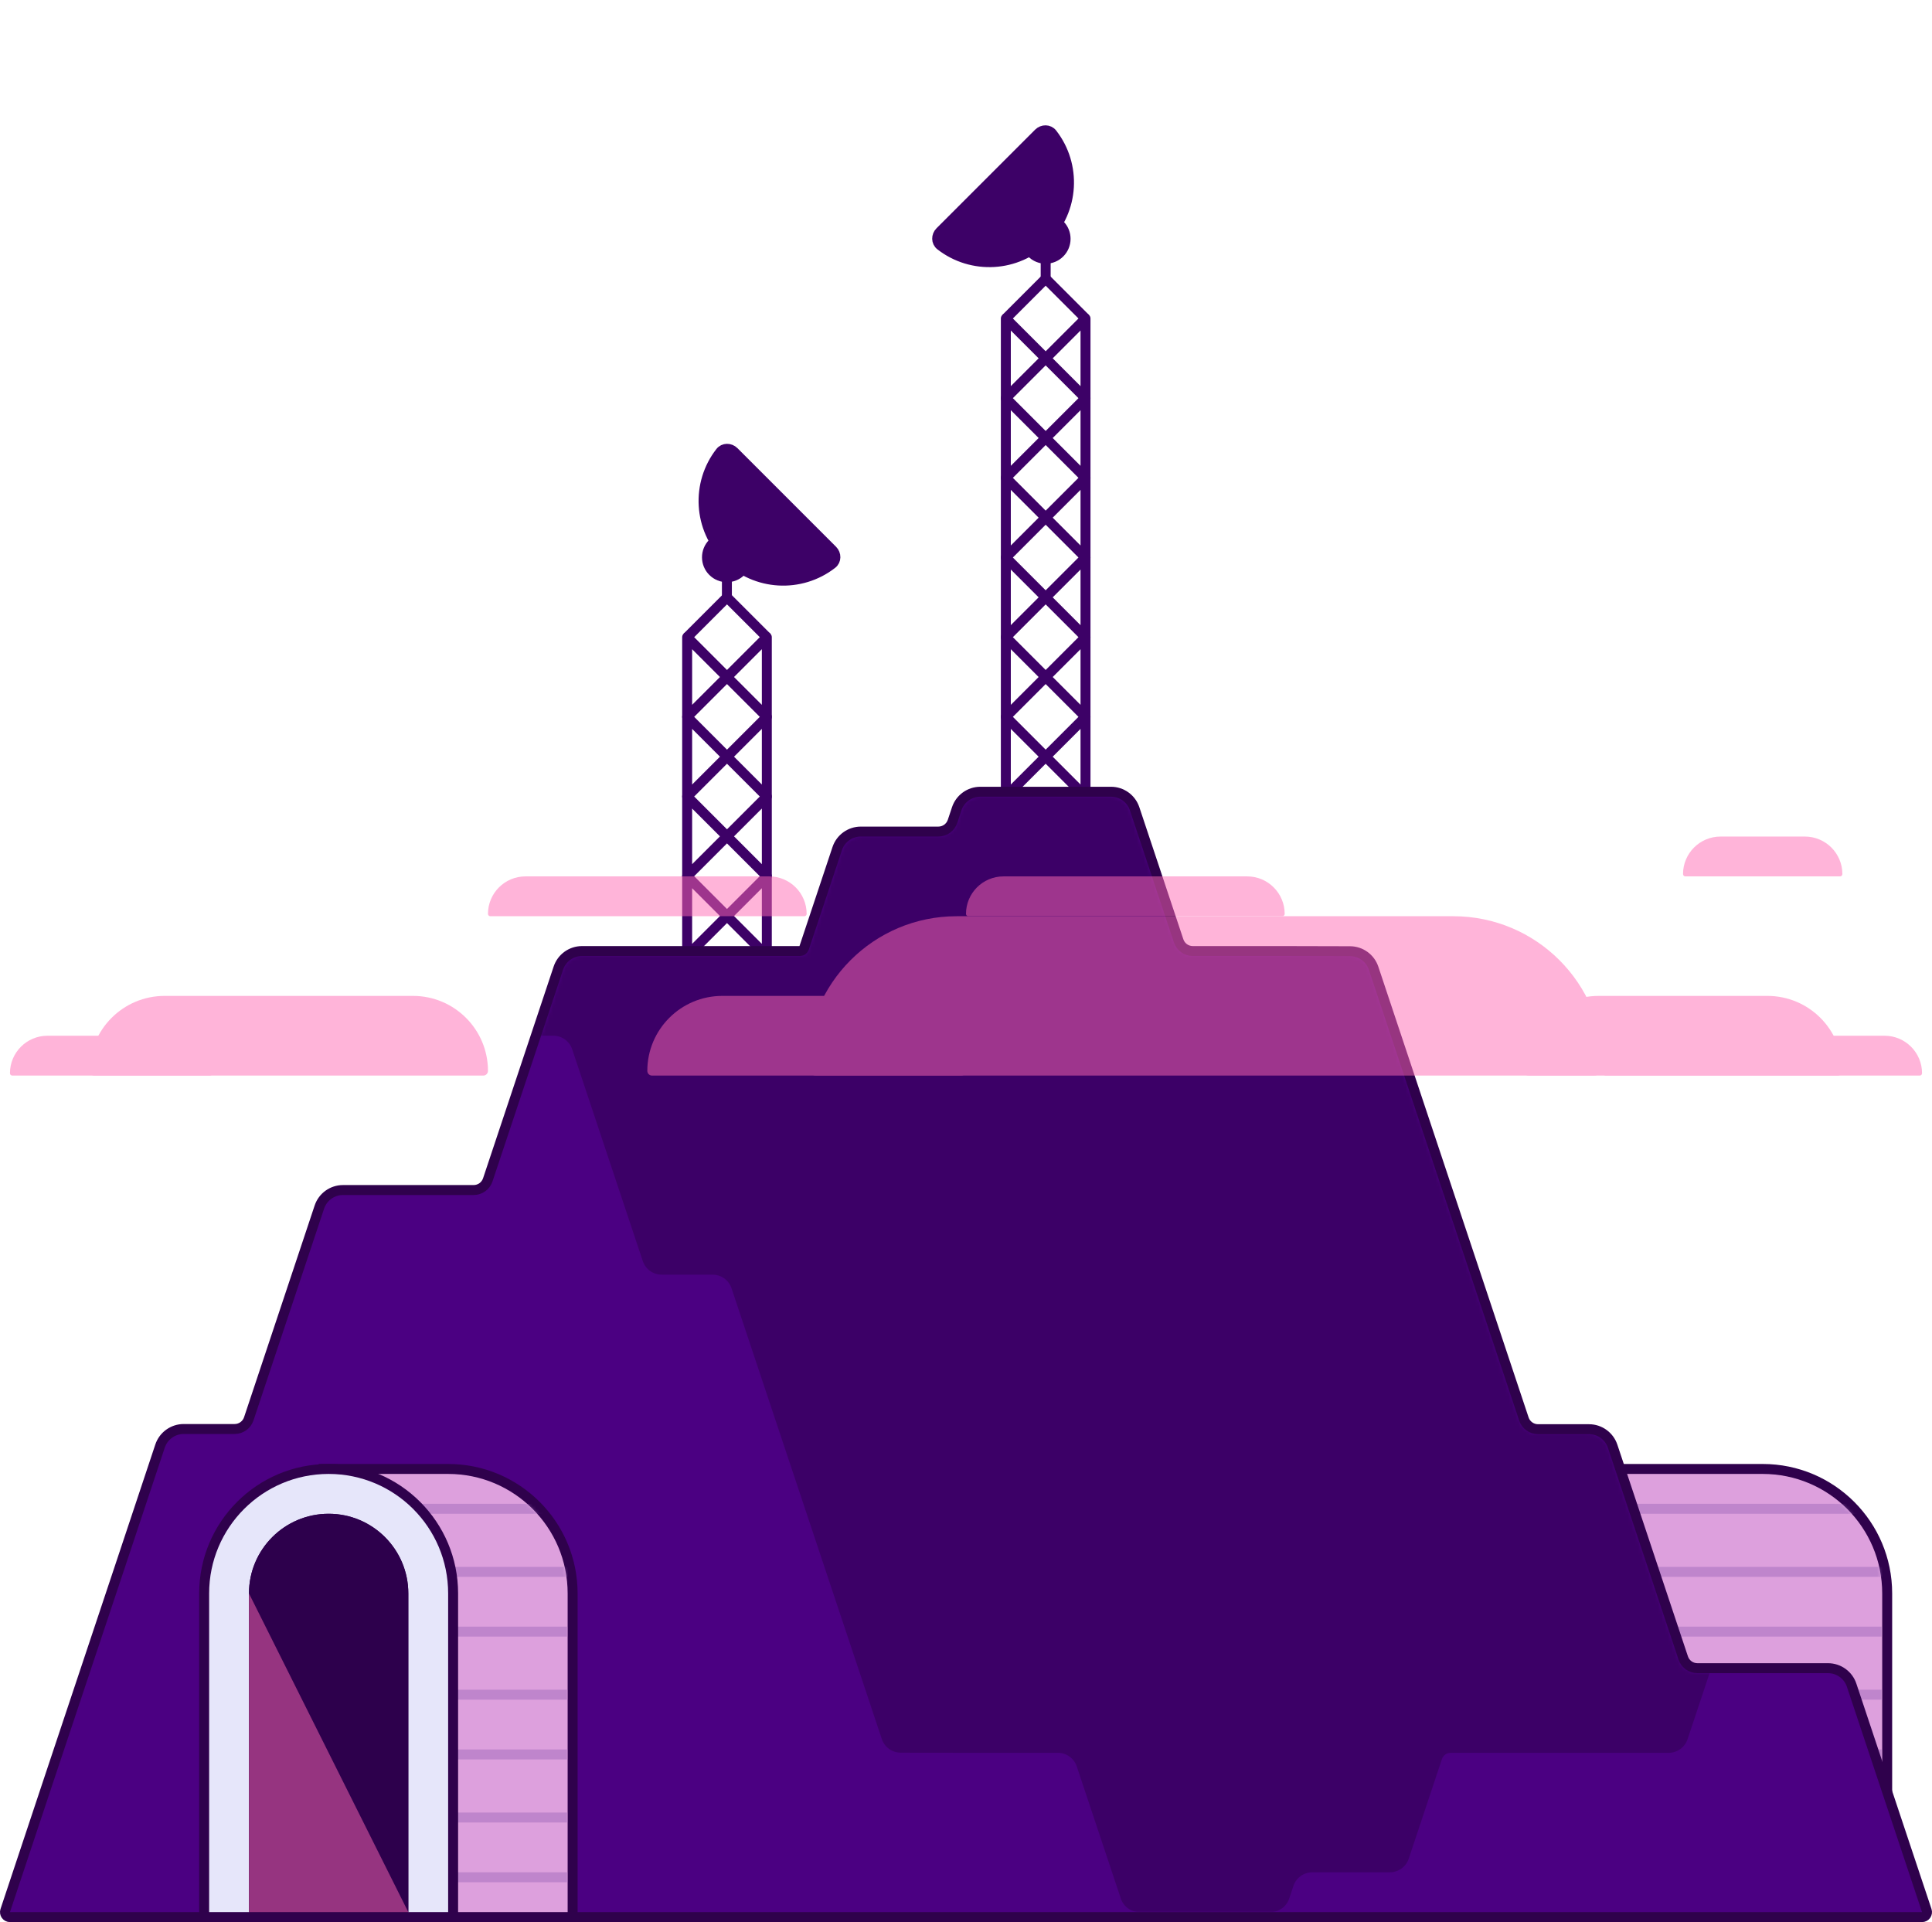 <svg width="582" height="579" viewBox="0 0 582 579" fill="none" xmlns="http://www.w3.org/2000/svg">
<path d="M303 239.941L327 215.941V239.941L303 215.941V239.941Z" stroke="#3D0167" stroke-width="3" stroke-linejoin="round"/>
<path d="M303 215.941L327 191.941V215.941L303 191.941V215.941Z" stroke="#3D0167" stroke-width="3" stroke-linejoin="round"/>
<path d="M303 191.941L327 167.941V191.941L303 167.941V191.941Z" stroke="#3D0167" stroke-width="3" stroke-linejoin="round"/>
<path d="M303 143.941L327 119.941V143.941L303 119.941V143.941Z" stroke="#3D0167" stroke-width="3" stroke-linejoin="round"/>
<path d="M303 167.941L327 143.941V167.941L303 143.941V167.941Z" stroke="#3D0167" stroke-width="3" stroke-linejoin="round"/>
<path d="M303 119.941L327 95.941V119.941L303 95.941V119.941Z" stroke="#3D0167" stroke-width="3" stroke-linejoin="round"/>
<path d="M303 95.941L315 83.941L327 95.941" stroke="#3D0167" stroke-width="3" stroke-linejoin="round"/>
<path d="M315 77.941L315 83.941" stroke="#3D0167" stroke-width="3" stroke-linecap="round"/>
<path d="M315 71.941C323.656 63.285 324.318 49.663 316.986 40.248C315.968 38.941 314.05 38.95 312.879 40.121L283.18 69.82C282.009 70.991 281.999 72.909 283.307 73.927C292.722 81.259 306.344 80.597 315 71.941Z" fill="#3D0167" stroke="#3D0167" stroke-width="3"/>
<path d="M319.243 76.184C321.586 73.841 321.586 70.042 319.243 67.698L310.757 76.184C313.1 78.527 316.899 78.527 319.243 76.184Z" fill="#3D0167" stroke="#3D0167" stroke-width="3"/>
<path d="M207 287.941L231 263.941V287.941L207 263.941V287.941Z" stroke="#3D0167" stroke-width="3" stroke-linejoin="round"/>
<path d="M207 239.941L231 215.941V239.941L207 215.941V239.941Z" stroke="#3D0167" stroke-width="3" stroke-linejoin="round"/>
<path d="M207 263.941L231 239.941V263.941L207 239.941V263.941Z" stroke="#3D0167" stroke-width="3" stroke-linejoin="round"/>
<path d="M207 215.941L231 191.941V215.941L207 191.941V215.941Z" stroke="#3D0167" stroke-width="3" stroke-linejoin="round"/>
<path d="M207 191.941L219 179.941L231 191.941" stroke="#3D0167" stroke-width="3" stroke-linejoin="round"/>
<path d="M218.971 173.882L218.971 179.882" stroke="#3D0167" stroke-width="3" stroke-linecap="round"/>
<path d="M218.971 167.882C210.315 159.227 209.653 145.604 216.984 136.189C218.002 134.882 219.92 134.891 221.092 136.062L250.79 165.761C251.962 166.933 251.971 168.851 250.664 169.869C241.248 177.2 227.626 176.538 218.971 167.882Z" fill="#3D0167" stroke="#3D0167" stroke-width="3"/>
<path d="M214.728 172.125C212.385 169.782 212.385 165.983 214.728 163.64L223.213 172.125C220.87 174.468 217.071 174.468 214.728 172.125Z" fill="#3D0167" stroke="#3D0167" stroke-width="3"/>
<path d="M567 577.5H568.5V576V480C568.5 459.289 551.711 442.5 531 442.5H530.883H530.767H530.65H530.533H530.415H530.298H530.18H530.062H529.944H529.826H529.707H529.589H529.47H529.351H529.232H529.113H528.994H528.874H528.754H528.635H528.514H528.394H528.274H528.154H528.033H527.912H527.791H527.67H527.549H527.428H527.306H527.184H527.063H526.941H526.819H526.697H526.574H526.452H526.329H526.207H526.084H525.961H525.838H525.715H525.591H525.468H525.345H525.221H525.097H524.973H524.849H524.725H524.601H524.477H524.353H524.228H524.104H523.979H523.854H523.729H523.604H523.479H523.354H523.229H523.104H522.978H522.853H522.728H522.602H522.476H522.351H522.225H522.099H521.973H521.847H521.721H521.595H521.468H521.342H521.216H521.089H520.963H520.836H520.71H520.583H520.456H520.33H520.203H520.076H519.949H519.822H519.695H519.568H519.441H519.314H519.187H519.06H518.933H518.806H518.679H518.551H518.424H518.297H518.17H518.042H517.915H517.788H517.66H517.533H517.405H517.278H517.151H517.023H516.896H516.768H516.641H516.513H516.386H516.259H516.131H516.004H515.876H515.749H515.622H515.494H515.367H515.239H515.112H514.985H514.858H514.73H514.603H514.476H514.349H514.222H514.094H513.967H513.84H513.713H513.586H513.459H513.332H513.206H513.079H512.952H512.825H512.699H512.572H512.445H512.319H512.192H512.066H511.94H511.813H511.687H511.561H511.435H511.309H511.183H511.057H510.931H510.805H510.68H510.554H510.429H510.303H510.178H510.053H509.927H509.802H509.677H509.552H509.428H509.303H509.178H509.054H508.929H508.805H508.681H508.556H508.432H508.308H508.185H508.061H507.937H507.814H507.69H507.567H507.444H507.321H507.198H507.075H506.953H506.83H506.708H506.585H506.463H506.341H506.219H506.097H505.976H505.854H505.733H505.612H505.491H505.37H505.249H505.128H505.008H504.888H504.767H504.647H504.528H504.408H504.288H504.169H504.05H503.931H503.812H503.693H503.574H503.456H503.338H503.22H503.102H502.984H502.867H502.749H502.632H502.515H502.399H502.282H502.166H502.049H501.933H501.818H501.702H501.586H501.471H501.356H501.241H501.127H501.012H500.898H500.784H500.67H500.557H500.443H500.33H500.217H500.104H499.992H499.88H499.768H499.656H499.544H499.433H499.322H499.211H499.1H498.99H498.879H498.769H498.66H498.55H498.441H498.332H498.223H498.114H498.006H497.898H497.79H497.683H497.576H497.469H497.362H497.255H497.149H497.043H496.937H496.832H496.727H496.622H496.517H496.413H496.309H496.205H496.102H495.998H495.895H495.793H495.69H495.588H495.486H495.385H495.283H495.183H495.082H494.982H494.881H494.782H494.682H494.583H494.484H494.386H494.287H494.189H494.092H493.995H493.898H493.801H493.704H493.608H493.513H493.417H493.322H493.227H493.133H493.039H492.945H492.852H492.759H492.666H492.573H492.481H492.389H492.298H492.207H492.116H492.026H491.936H491.846H491.757H491.668H491.579H491.491H491.403H491.315H491.228H491.141H491.055H490.969H490.883H490.798H490.713H490.628H490.544H490.46H490.376H490.293H490.211H490.128H490.046H489.965H489.883H489.803H489.722H489.642H489.563H489.483H489.404H489.326H489.248H489.17H489.093H489.016H488.94H488.864H488.788H488.713H488.638H488.564H488.49H488.416H488.343H488.27H488.198H488.126H488.055H487.984H487.913H487.843H487.773H487.704H487.635H487.567H487.499H487.431H487.364H487.298H487.231H487.166H487.1H487.035H486.971H486.907H486.844H486.781H486.718H486.656H486.594H486.533H486.472H486.412H486.352H486.293H486.234H486.176H486.118H486.06H486.003H485.947H485.891H485.835H485.78H485.726H485.672H485.618H485.565H485.513H485.461H485.409H485.358H485.307H485.257H485.208H485.159H485.11H485.062H485.014H484.967H484.921H484.875H484.829H484.784H484.74H484.696H484.652H484.609H484.567H484.525H484.484H484.443H484.403H484.363H484.324H484.285H484.247H484.209H484.172H484.136H484.1H484.064H484.03H483.995H483.962H483.928H483.896H483.864H483.832H483.801H483.771H483.741H483.711H483.683H483.655H483.627H483.6H483.573H483.548H483.522H483.498H483.473H483.45H483.427H483.404H483.383H483.361H483.341H483.321H483.301H483.282H483.264H483.246H483.229H483.213H483.197H483.182H483.167H483.153H483.139H483.127H483.114H483.103H483.092H483.081H483.071H483.062H483.054H483.046H483.039H483.032H483.026H483.02H483.016H483.012H483.008H483.005H483.003H483.001H483C483 442.5 483 442.5 483 444V442.5H481.5V444V576V577.5H483H567Z" fill="#DDA0DD" stroke="#2F014C" stroke-width="3"/>
<g opacity="0.5">
<mask id="mask0_31_2261" style="mask-type:alpha" maskUnits="userSpaceOnUse" x="471" y="444" width="96" height="132">
<path fill-rule="evenodd" clip-rule="evenodd" d="M567 576H471V444C471 444 511.118 444 531 444C550.882 444 567 460.118 567 480V576Z" fill="#DDA0DD"/>
</mask>
<g mask="url(#mask0_31_2261)">
<line x1="567" y1="547.5" x2="471" y2="547.5" stroke="#A16ABC" stroke-width="3"/>
<line x1="567" y1="565.5" x2="471" y2="565.5" stroke="#A16ABC" stroke-width="3"/>
<line x1="567" y1="528.5" x2="471" y2="528.5" stroke="#A16ABC" stroke-width="3"/>
<line x1="567" y1="510.5" x2="471" y2="510.5" stroke="#A16ABC" stroke-width="3"/>
<line x1="567" y1="491.5" x2="471" y2="491.5" stroke="#A16ABC" stroke-width="3"/>
<line x1="567" y1="473.5" x2="471" y2="473.5" stroke="#A16ABC" stroke-width="3"/>
<line x1="567" y1="454.5" x2="471" y2="454.5" stroke="#A16ABC" stroke-width="3"/>
</g>
</g>
<path d="M1.577 575.527C1.425 575.984 1.502 576.487 1.784 576.878C2.066 577.268 2.518 577.5 3 577.5H579C579.482 577.5 579.935 577.268 580.217 576.877C580.499 576.486 580.576 575.983 580.423 575.526L557.791 507.641C556.77 504.578 553.904 502.513 550.676 502.513H511.324C509.387 502.513 507.668 501.273 507.055 499.436L485.791 435.653C484.77 432.591 481.904 430.525 478.676 430.525H463.324C461.387 430.525 459.668 429.286 459.055 427.448L413.787 291.668C412.768 288.612 409.912 286.548 406.691 286.54L387.004 286.492H387H359.324C357.387 286.492 355.668 285.252 355.055 283.415L341.791 243.628C340.77 240.566 337.904 238.5 334.676 238.5H295.324C292.096 238.5 289.23 240.566 288.209 243.628L286.945 247.421C286.332 249.259 284.613 250.498 282.676 250.498H259.324C256.096 250.498 253.23 252.563 252.209 255.626L242.21 285.62C242.036 286.14 241.549 286.492 241 286.492H175.324C172.096 286.492 169.23 288.557 168.209 291.62L146.945 355.402C146.332 357.24 144.613 358.479 142.676 358.479H103.324C100.096 358.479 97.23 360.545 96.209 363.607L74.945 427.39C74.332 429.227 72.612 430.466 70.676 430.466H55.329C52.094 430.466 49.225 432.551 48.208 435.613C39.491 461.84 32.535 482.672 25.578 503.504C18.262 525.417 10.944 547.332 1.577 575.527Z" fill="#4B0082" stroke="#2F014C" stroke-width="3" stroke-linejoin="round"/>
<mask id="mask1_31_2261" style="mask-type:alpha" maskUnits="userSpaceOnUse" x="3" y="240" width="576" height="336">
<path d="M49.631 436.086C31.733 489.938 21.284 520.967 3 576H579L556.368 508.115C555.551 505.665 553.258 504.013 550.676 504.013H511.324C508.742 504.013 506.449 502.36 505.632 499.91L484.368 436.128C483.551 433.678 481.258 432.025 478.676 432.025H463.324C460.742 432.025 458.449 430.373 457.632 427.923L412.364 292.142C411.549 289.697 409.264 288.046 406.687 288.04L387 287.992H359.324C356.742 287.992 354.449 286.339 353.632 283.889L340.368 244.102C339.551 241.652 337.258 240 334.676 240H295.324C292.742 240 290.449 241.652 289.632 244.102L288.368 247.896C287.551 250.345 285.258 251.998 282.676 251.998H259.324C256.742 251.998 254.449 253.65 253.632 256.1L243.633 286.094C243.255 287.227 242.194 287.992 241 287.992H175.324C172.742 287.992 170.449 289.644 169.632 292.094L148.368 355.877C147.551 358.327 145.258 359.979 142.676 359.979H103.324C100.742 359.979 98.449 361.631 97.632 364.081L76.368 427.864C75.551 430.314 73.258 431.966 70.676 431.966H55.329C52.744 431.966 50.446 433.634 49.631 436.086Z" fill="#4B0082"/>
</mask>
<g mask="url(#mask1_31_2261)">
<path d="M628.369 379.914C646.267 326.062 656.716 295.032 675 240L99 240L121.632 307.885C122.449 310.335 124.742 311.987 127.324 311.987L166.676 311.987C169.258 311.987 171.551 313.64 172.368 316.09L193.632 379.872C194.449 382.322 196.742 383.975 199.324 383.975L214.676 383.975C217.258 383.975 219.551 385.627 220.368 388.077L265.636 523.858C266.451 526.303 268.736 527.954 271.313 527.96L291 528.008L318.676 528.008C321.258 528.008 323.551 529.661 324.368 532.111L337.632 571.898C338.449 574.348 340.742 576 343.324 576L382.676 576C385.258 576 387.551 574.348 388.368 571.898L389.632 568.104C390.449 565.655 392.742 564.002 395.324 564.002L418.676 564.002C421.258 564.002 423.551 562.35 424.368 559.9L434.367 529.906C434.745 528.773 435.806 528.008 437 528.008L502.676 528.008C505.258 528.008 507.551 526.356 508.368 523.906L529.632 460.123C530.449 457.673 532.742 456.021 535.324 456.021L574.676 456.021C577.258 456.021 579.551 454.369 580.368 451.919L601.632 388.136C602.449 385.686 604.742 384.034 607.324 384.034L622.671 384.034C625.256 384.034 627.554 382.366 628.369 379.914Z" fill="#2F014C" fill-opacity="0.5"/>
</g>
<path d="M171 577.5H172.5V576V480C172.5 459.289 155.711 442.5 135 442.5H134.884H134.767H134.651H134.535H134.419H134.303H134.187H134.071H133.955H133.839H133.724H133.608H133.493H133.378H133.263H133.147H133.032H132.918H132.803H132.688H132.573H132.459H132.344H132.23H132.116H132.002H131.888H131.774H131.66H131.546H131.433H131.319H131.206H131.093H130.979H130.866H130.753H130.64H130.528H130.415H130.302H130.19H130.078H129.965H129.853H129.741H129.629H129.518H129.406H129.294H129.183H129.072H128.96H128.849H128.738H128.627H128.517H128.406H128.296H128.185H128.075H127.965H127.855H127.745H127.635H127.525H127.416H127.306H127.197H127.088H126.979H126.87H126.761H126.652H126.544H126.435H126.327H126.219H126.111H126.003H125.895H125.788H125.68H125.573H125.465H125.358H125.251H125.145H125.038H124.931H124.825H124.719H124.612H124.506H124.4H124.295H124.189H124.084H123.978H123.873H123.768H123.663H123.558H123.454H123.349H123.245H123.141H123.037H122.933H122.829H122.725H122.622H122.519H122.416H122.313H122.21H122.107H122.004H121.902H121.8H121.698H121.596H121.494H121.392H121.291H121.189H121.088H120.987H120.886H120.786H120.685H120.585H120.484H120.384H120.284H120.185H120.085H119.986H119.886H119.787H119.688H119.59H119.491H119.393H119.294H119.196H119.098H119H118.903H118.805H118.708H118.611H118.514H118.417H118.321H118.224H118.128H118.032H117.936H117.84H117.745H117.649H117.554H117.459H117.364H117.27H117.175H117.081H116.987H116.893H116.799H116.705H116.612H116.519H116.426H116.333H116.24H116.147H116.055H115.963H115.871H115.779H115.688H115.596H115.505H115.414H115.323H115.233H115.142H115.052H114.962H114.872H114.782H114.693H114.604H114.514H114.426H114.337H114.248H114.16H114.072H113.984H113.896H113.809H113.721H113.634H113.547H113.461H113.374H113.288H113.202H113.116H113.03H112.944H112.859H112.774H112.689H112.604H112.52H112.436H112.352H112.268H112.184H112.101H112.017H111.934H111.852H111.769H111.687H111.604H111.522H111.441H111.359H111.278H111.197H111.116H111.035H110.955H110.874H110.794H110.715H110.635H110.556H110.477H110.398H110.319H110.24H110.162H110.084H110.006H109.929H109.851H109.774H109.697H109.621H109.544H109.468H109.392H109.316H109.241H109.165H109.09H109.015H108.941H108.866H108.792H108.718H108.645H108.571H108.498H108.425H108.352H108.28H108.207H108.135H108.064H107.992H107.921H107.85H107.779H107.708H107.638H107.568H107.498H107.428H107.359H107.29H107.221H107.152H107.084H107.015H106.947H106.88H106.812H106.745H106.678H106.612H106.545H106.479H106.413H106.347H106.282H106.217H106.152H106.087H106.023H105.959H105.895H105.831H105.768H105.705H105.642H105.579H105.517H105.455H105.393H105.331H105.27H105.209H105.148H105.088H105.027H104.967H104.908H104.848H104.789H104.73H104.671H104.613H104.555H104.497H104.44H104.382H104.325H104.268H104.212H104.156H104.1H104.044H103.989H103.933H103.879H103.824H103.77H103.716H103.662H103.608H103.555H103.502H103.449H103.397H103.345H103.293H103.242H103.19H103.139H103.089H103.038H102.988H102.938H102.889H102.84H102.791H102.742H102.693H102.645H102.598H102.55H102.503H102.456H102.409H102.363H102.317H102.271H102.225H102.18H102.135H102.091H102.046H102.002H101.958H101.915H101.872H101.829H101.787H101.744H101.702H101.661H101.619H101.578H101.538H101.497H101.457H101.417H101.378H101.338H101.299H101.261H101.222H101.184H101.147H101.109H101.072H101.036H100.999H100.963H100.927H100.892H100.856H100.821H100.787H100.752H100.719H100.685H100.652H100.618H100.586H100.553H100.521H100.49H100.458H100.427H100.396H100.366H100.336H100.306H100.276H100.247H100.218H100.19H100.161H100.133H100.106H100.079H100.052H100.025H99.999H99.973H99.947H99.922H99.897H99.872H99.848H99.824H99.8H99.777H99.754H99.731H99.709H99.687H99.665H99.644H99.623H99.603H99.582H99.562H99.543H99.523H99.504H99.486H99.468H99.45H99.432H99.415H99.398H99.381H99.365H99.349H99.334H99.319H99.304H99.289H99.275H99.261H99.248H99.235H99.222H99.21H99.198H99.186H99.174H99.163H99.153H99.143H99.133H99.123H99.114H99.105H99.097H99.088H99.081H99.073H99.066H99.059H99.053H99.047H99.041H99.036H99.031H99.026H99.022H99.018H99.015H99.012H99.009H99.007H99.005H99.003H99.002H99.001H99C99 442.5 99 442.5 99 444V442.5H97.5V444V576V577.5H99H171Z" fill="#DDA0DD" stroke="#2F014C" stroke-width="3"/>
<g opacity="0.5">
<mask id="mask2_31_2261" style="mask-type:alpha" maskUnits="userSpaceOnUse" x="99" y="444" width="72" height="132">
<path fill-rule="evenodd" clip-rule="evenodd" d="M171 576H99V444C99 444 115.118 444 135 444C154.882 444 171 460.118 171 480V576Z" fill="#DDA0DD"/>
</mask>
<g mask="url(#mask2_31_2261)">
<line x1="171" y1="547.5" x2="99" y2="547.5" stroke="#A16ABC" stroke-width="3"/>
<line x1="171" y1="565.5" x2="99" y2="565.5" stroke="#A16ABC" stroke-width="3"/>
<line x1="171" y1="528.5" x2="99" y2="528.5" stroke="#A16ABC" stroke-width="3"/>
<line x1="171" y1="510.5" x2="99" y2="510.5" stroke="#A16ABC" stroke-width="3"/>
<line x1="171" y1="491.5" x2="99" y2="491.5" stroke="#A16ABC" stroke-width="3"/>
<line x1="171" y1="473.5" x2="99" y2="473.5" stroke="#A16ABC" stroke-width="3"/>
<line x1="171" y1="454.5" x2="99" y2="454.5" stroke="#A16ABC" stroke-width="3"/>
</g>
</g>
<path d="M135 577.5H136.5V576V480C136.5 459.289 119.711 442.5 99 442.5C78.289 442.5 61.5 459.289 61.5 480V576V577.5H63H73.5H75H123H124.5H135ZM121.5 574.5H76.5V480C76.5 467.574 86.574 457.5 99 457.5C111.426 457.5 121.5 467.574 121.5 480V574.5Z" fill="#E6E6FA" stroke="#2F014C" stroke-width="3"/>
<path d="M123 576V480C123 466.745 112.255 456 99 456C85.745 456 75 466.745 75 480V576H123Z" fill="#2D004C"/>
<path d="M75 480L123 576H75V480Z" fill="#FF69B4" fill-opacity="0.5"/>
<g opacity="0.5">
<path d="M483 321.176C483 296.226 462.774 276 437.824 276H288.176C263.226 276 243 296.226 243 321.176V321.176C243 322.736 244.264 324 245.824 324H480.176C481.736 324 483 322.736 483 321.176V321.176Z" fill="#FF69B4"/>
<path d="M555 322.588C555 310.113 544.887 300 532.412 300H481.588C469.113 300 459 310.113 459 322.588V322.588C459 323.368 459.632 324 460.412 324H553.588C554.368 324 555 323.368 555 322.588V322.588Z" fill="#FF69B4"/>
<path d="M291 322.588C291 310.113 280.887 300 268.412 300H217.588C205.113 300 195 310.113 195 322.588V322.588C195 323.368 195.632 324 196.412 324H289.588C290.368 324 291 323.368 291 322.588V322.588Z" fill="#FF69B4"/>
<path d="M147 322.588C147 310.113 136.887 300 124.412 300H49.588C37.113 300 27 310.113 27 322.588V322.588C27 323.368 27.632 324 28.412 324H145.588C146.368 324 147 323.368 147 322.588V322.588Z" fill="#FF69B4"/>
<path d="M579 323.294C579 317.057 573.943 312 567.706 312H494.294C488.057 312 483 317.057 483 323.294V323.294C483 323.684 483.316 324 483.706 324H578.294C578.684 324 579 323.684 579 323.294V323.294Z" fill="#FF69B4"/>
<path d="M243 275.294C243 269.057 237.943 264 231.706 264H158.294C152.057 264 147 269.057 147 275.294V275.294C147 275.684 147.316 276 147.706 276H242.294C242.684 276 243 275.684 243 275.294V275.294Z" fill="#FF69B4"/>
<path d="M555 263.294C555 257.057 549.943 252 543.706 252H518.294C512.057 252 507 257.057 507 263.294V263.294C507 263.684 507.316 264 507.706 264H554.294C554.684 264 555 263.684 555 263.294V263.294Z" fill="#FF69B4"/>
<path d="M387 275.294C387 269.057 381.943 264 375.706 264H302.294C296.057 264 291 269.057 291 275.294V275.294C291 275.684 291.316 276 291.706 276H386.294C386.684 276 387 275.684 387 275.294V275.294Z" fill="#FF69B4"/>
<path d="M64 323.294C64 317.057 58.944 312 52.706 312H14.294C8.057 312 3 317.057 3 323.294V323.294C3 323.684 3.316 324 3.706 324H63.294C63.684 324 64 323.684 64 323.294V323.294Z" fill="#FF69B4"/>
</g>
</svg>
